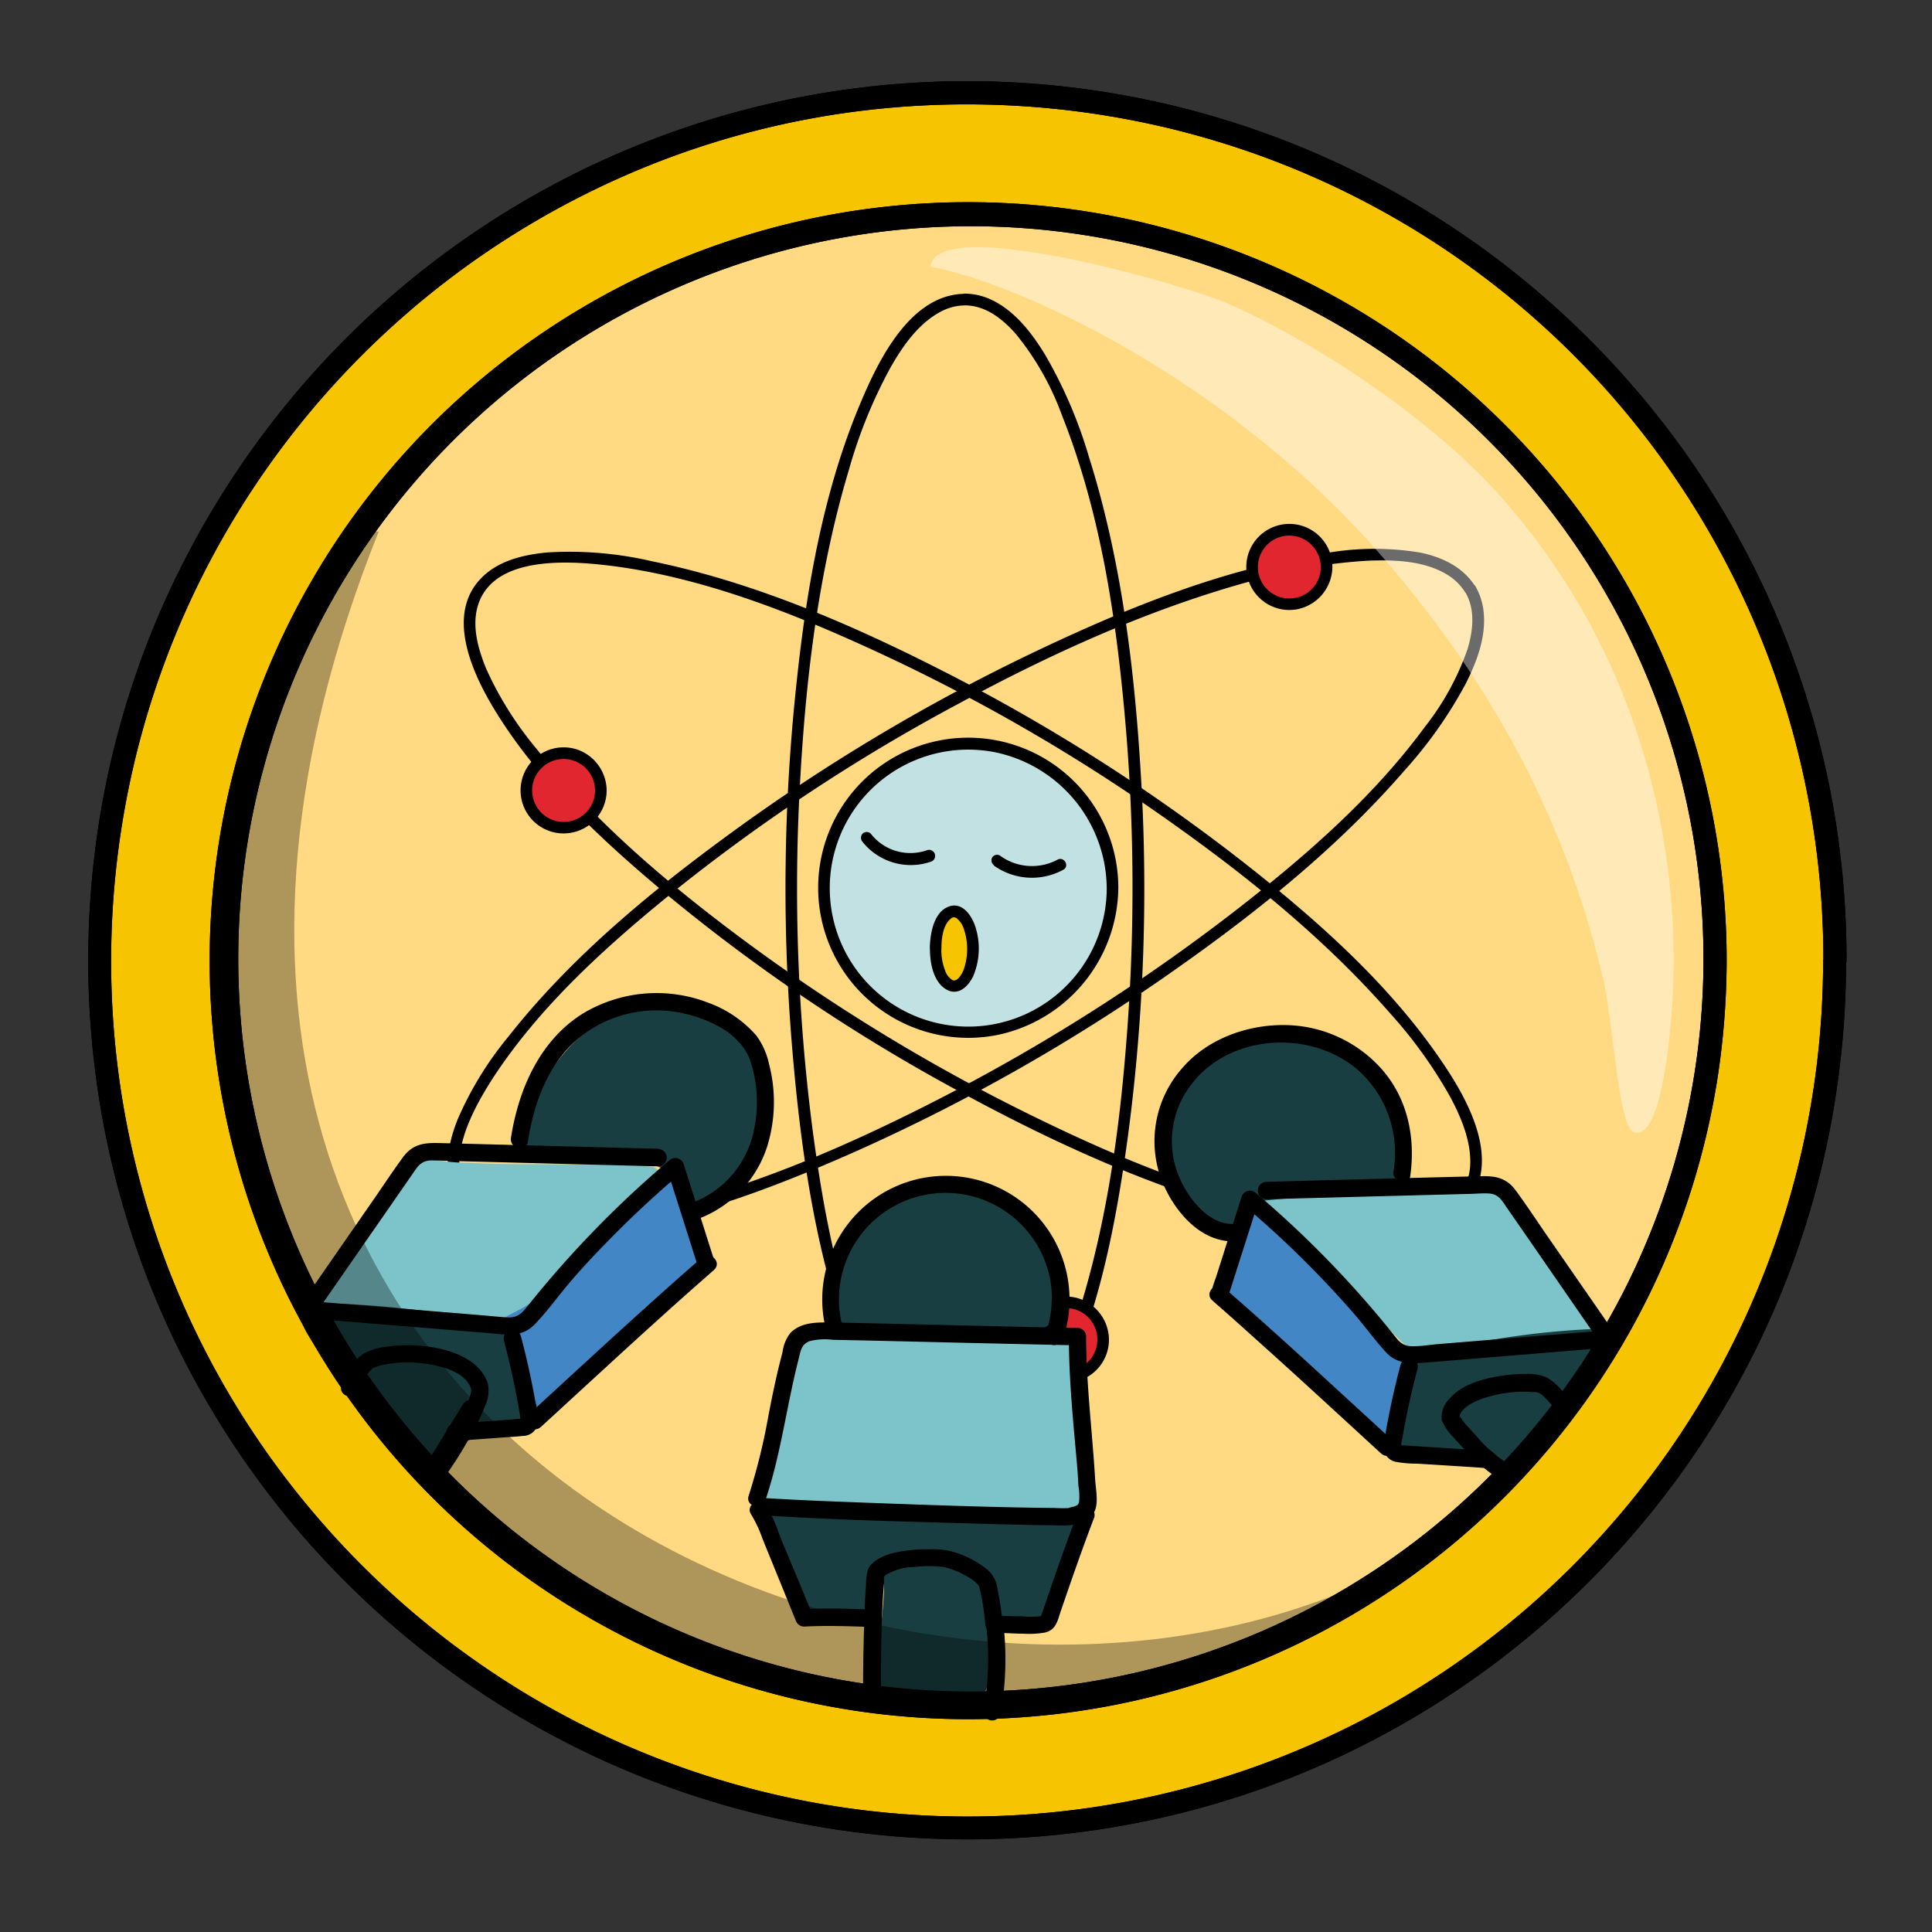 <svg xmlns="http://www.w3.org/2000/svg" viewBox="0 0 250 250"><rect x="0" y="0" width="250" height="250" fill="#333333" stroke="none"/><defs><style>.cls-1{fill:#f7c402;}.cls-2{fill:#ffda83;}.cls-3{fill:#c2e1e3;}.cls-4{fill:#e1262f;}.cls-5{fill:#7dc4ca;}.cls-6{fill:#183e41;}.cls-7{fill:#4386c6;}.cls-8{opacity:0.42;}.cls-9{fill:#fff;}.cls-10{opacity:0.32;}</style></defs><g id="Circulos_amarillos" data-name="Circulos amarillos"><circle class="cls-1" cx="125.16" cy="124.26" r="112.25"/><path d="M235.91,124.26A110.71,110.71,0,0,1,64.43,216.89,111.59,111.59,0,0,1,39.7,194.72a110.08,110.08,0,0,1-25-61.89A111.65,111.65,0,0,1,17.54,98,110.5,110.5,0,0,1,30.43,66.86,111.2,111.2,0,0,1,79.57,23.3a109.58,109.58,0,0,1,32.72-9.06,112.16,112.16,0,0,1,35,1.48,110.5,110.5,0,0,1,88.65,108.54,1.5,1.5,0,0,0,3,0A113.11,113.11,0,0,0,218,58.49,115.26,115.26,0,0,0,194.36,34,113.68,113.68,0,0,0,37.47,51.82a114.86,114.86,0,0,0-17.6,29.35,113.25,113.25,0,0,0-8.12,34.36,114.43,114.43,0,0,0,2.9,35.76,112.76,112.76,0,0,0,13.19,31.89,113.84,113.84,0,0,0,120,52.56,113,113,0,0,0,32.64-12.08A114.2,114.2,0,0,0,227,175a112.87,112.87,0,0,0,10.54-33.17,115.59,115.59,0,0,0,1.35-17.53A1.5,1.5,0,0,0,235.91,124.26Z"/><circle class="cls-2" cx="125.16" cy="124.26" r="96.77"/><path d="M220.43,124.26a94.8,94.8,0,1,1-1.11-14.65,95.71,95.71,0,0,1,1.11,14.65,1.5,1.5,0,0,0,3,0,98.15,98.15,0,1,0-1.19,15.29,101.66,101.66,0,0,0,1.19-15.29A1.5,1.5,0,0,0,220.43,124.26Z"/><path d="M235.91,124.26A110.71,110.71,0,0,1,64.43,216.89,111.59,111.59,0,0,1,39.7,194.72a110.08,110.08,0,0,1-25-61.89A111.65,111.65,0,0,1,17.54,98,110.5,110.5,0,0,1,30.43,66.86,111.2,111.2,0,0,1,79.57,23.3a109.58,109.58,0,0,1,32.72-9.06,112.16,112.16,0,0,1,35,1.48,110.5,110.5,0,0,1,88.65,108.54,1.5,1.5,0,0,0,3,0A113.11,113.11,0,0,0,218,58.49,115.26,115.26,0,0,0,194.36,34,113.68,113.68,0,0,0,37.47,51.82a114.86,114.86,0,0,0-17.6,29.35,113.25,113.25,0,0,0-8.12,34.36,114.43,114.43,0,0,0,2.9,35.76,112.76,112.76,0,0,0,13.19,31.89,113.84,113.84,0,0,0,120,52.56,113,113,0,0,0,32.64-12.08A114.2,114.2,0,0,0,227,175a112.87,112.87,0,0,0,10.54-33.17,115.59,115.59,0,0,0,1.35-17.53A1.5,1.5,0,0,0,235.91,124.26Z"/></g><g id="_2" data-name="2"><circle class="cls-3" cx="125.29" cy="114.92" r="18.67"/><path d="M143.21,114.92a17.92,17.92,0,1,1-14.36-17.56,18.12,18.12,0,0,1,14.36,17.56.75.75,0,0,0,1.5,0,19.42,19.42,0,1,0-15.62,19,19.65,19.65,0,0,0,15.62-19A.75.75,0,0,0,143.21,114.92Z"/><path d="M189.61,76.63c1.33,2.27,1,5,.28,7.39a34.58,34.58,0,0,1-5.53,10.06c-6.81,9.27-15.77,17-24.82,24A246.52,246.52,0,0,1,121,142.47c-11.89,6.07-24.44,11.48-37.51,14.38A51.76,51.76,0,0,1,70,158.33c-2.91-.13-6.29-.65-8.5-2.73-4.6-4.32-.46-11.81,2.22-16,6-9.24,14.47-16.92,22.94-23.81A238.69,238.69,0,0,1,124,91.08c12.15-6.57,24.94-12.39,38.32-16a66.85,66.85,0,0,1,14.79-2.53c3.29-.12,7,0,9.91,1.67a7,7,0,0,1,2.55,2.39c.51.83,1.8.07,1.3-.75-1.55-2.51-4.32-3.79-7.12-4.36a36.2,36.2,0,0,0-12.5.13c-12.8,1.93-25.19,6.95-36.82,12.46a247.37,247.37,0,0,0-41.21,24.7c-10,7.38-19.72,15.55-27.42,25.33a44.44,44.44,0,0,0-6.57,10.7c-1.06,2.65-1.78,5.76-.88,8.56,2.15,6.74,11.24,6.8,17,6.27,12.18-1.13,24.09-5.66,35.19-10.57a244.78,244.78,0,0,0,41.85-23.84c10.61-7.48,20.93-15.79,29.44-25.64a56.28,56.28,0,0,0,7.85-11.16c1.39-2.76,2.6-5.92,2.32-9.07a8.36,8.36,0,0,0-1.08-3.51A.75.75,0,0,0,189.61,76.63Z"/><path d="M189.26,154c-1.48,2.38-4.29,3.37-6.93,3.8a37.49,37.49,0,0,1-12.45-.51c-12.38-2.17-24.32-7.07-35.57-12.55a240.25,240.25,0,0,1-38.73-23.58c-9.5-7.1-18.76-15-26.18-24.3a44.75,44.75,0,0,1-6.51-10.38c-1-2.47-1.85-5.39-1.07-8.05,1.89-6.44,11.39-5.88,16.52-5.3C90.2,74.5,101.8,79,112.58,83.94A238.79,238.79,0,0,1,152,106.75c10.06,7.16,19.79,15.11,27.94,24.44a59,59,0,0,1,7.8,10.9c1.4,2.66,2.66,5.7,2.5,8.76a6.85,6.85,0,0,1-1,3.18.75.75,0,0,0,1.3.76c3.41-5.76-1.09-13.29-4.36-18-6.65-9.62-15.67-17.64-24.79-24.83A239.43,239.43,0,0,0,122.1,86.87c-11.92-6.08-24.56-11.54-37.72-14.24A47,47,0,0,0,70.9,71.48c-3,.27-6.3,1-8.53,3.23C57.66,79.37,61,86.83,63.8,91.52,69.49,101,78,108.85,86.4,115.85a233,233,0,0,0,38,25.53c12.31,6.68,25.33,12.61,38.94,16.07A62,62,0,0,0,178,159.63c3.32,0,7-.33,9.87-2.13a8.62,8.62,0,0,0,2.73-2.71C191.07,154,189.77,153.21,189.26,154Z"/><path d="M124.86,39.52c2.69,0,4.91,1.78,6.61,3.72a36.05,36.05,0,0,1,5.94,10.49C141.9,65,144,77.2,145.21,89.15a248.47,248.47,0,0,1,.51,46c-1,12.65-2.91,25.5-7.08,37.53A48.9,48.9,0,0,1,133,184.51c-1.58,2.29-3.69,4.71-6.48,5.5-6.29,1.77-10.68-6.23-12.84-10.78-4.94-10.41-7.12-22.24-8.6-33.58a243.45,243.45,0,0,1-1.49-45.48c.77-13.24,2.44-26.64,6.26-39.38a63.32,63.32,0,0,1,5.32-13.12c1.56-2.76,3.54-5.66,6.38-7.24a6.77,6.77,0,0,1,3.28-.91.75.75,0,0,0,0-1.5c-7,.07-11.12,8.52-13.43,14-4.82,11.37-7,23.9-8.3,36.1a247.34,247.34,0,0,0-.55,48c1.1,12.92,3,26.1,7.51,38.33A45.51,45.51,0,0,0,116,186.12c1.75,2.35,4,4.65,7,5.39,6.66,1.68,11.37-5.59,13.88-10.6,5.25-10.48,7.53-22.51,9.09-34a243,243,0,0,0,1.61-47.39C146.74,85.88,145,72.05,140.87,59a59.44,59.44,0,0,0-5.64-13.11c-1.66-2.72-3.8-5.53-6.73-7a8.36,8.36,0,0,0-3.64-.9A.75.75,0,0,0,124.86,39.52Z"/><circle class="cls-4" cx="166.84" cy="73.37" r="4.82"/><path d="M170.91,73.37a4.07,4.07,0,1,1-3.34-4,4.11,4.11,0,0,1,3.34,4,.75.75,0,0,0,1.5,0,5.57,5.57,0,1,0-4.51,5.46,5.64,5.64,0,0,0,4.51-5.46A.75.75,0,0,0,170.91,73.37Z"/><circle class="cls-4" cx="72.9" cy="102.28" r="4.82"/><path d="M77,102.28a4.07,4.07,0,1,1-3.34-4,4.09,4.09,0,0,1,3.34,4,.75.75,0,0,0,1.5,0,5.65,5.65,0,0,0-3.64-5.23,5.57,5.57,0,1,0,3.64,5.23A.75.75,0,0,0,77,102.28Z"/><circle class="cls-4" cx="137.94" cy="173.33" r="4.82"/><path d="M142,173.33a4.07,4.07,0,1,1-7.56-2.09,4.07,4.07,0,0,1,7.56,2.09.75.75,0,0,0,1.5,0,5.66,5.66,0,0,0-3.65-5.22,5.57,5.57,0,0,0-6.19,1.66,5.57,5.57,0,1,0,9.84,3.56A.75.75,0,0,0,142,173.33Z"/><path d="M111.66,109a8,8,0,0,0,8.78,2.51A.75.75,0,0,0,120,110a6.49,6.49,0,0,1-7.32-2.12.75.75,0,0,0-1.06,0,.78.78,0,0,0,0,1.06Z"/><path d="M128.6,112a8.48,8.48,0,0,0,9,.54c.84-.47.09-1.76-.76-1.3a7,7,0,0,1-7.46-.54.75.75,0,0,0-1,.27.77.77,0,0,0,.26,1Z"/><ellipse class="cls-1" cx="123.49" cy="122.75" rx="2.41" ry="4.82"/><path d="M120.33,122.75c0,1.76.39,4.16,2,5.21s3-.32,3.63-1.71a9.19,9.19,0,0,0,.26-6.31c-.45-1.4-1.62-3.22-3.36-2.66-2.06.66-2.53,3.65-2.54,5.47a.75.75,0,0,0,1.5,0c0-1.22.17-3.06,1.23-3.89a.55.55,0,0,1,.78,0,2.7,2.7,0,0,1,.86,1.27,8,8,0,0,1,.17,4.81,3.82,3.82,0,0,1-.81,1.62,1.47,1.47,0,0,1-.4.28.58.58,0,0,1-.37,0,2.28,2.28,0,0,1-1-1.3,7.27,7.27,0,0,1-.47-2.73A.75.75,0,0,0,120.33,122.75Z"/><g id="microfono"><path class="cls-5" d="M54.2,150.4c-2.63,6.16-7.05,12-10.9,17.54,6.75-.24,22.73,1.2,23.38,1s11.37-13.26,17.37-16.55c-3.93-.78-24.89.34-29.92-1.36"/><path class="cls-5" d="M52.9,149.64C50.15,156,46,161.56,42,167.18a1.52,1.52,0,0,0,1.3,2.26c7.16-.24,14.36.57,21.51,1a7.2,7.2,0,0,0,2.27,0,4.73,4.73,0,0,0,1.82-1.51c2.27-2.43,4.47-4.92,6.79-7.31,2.75-2.83,5.64-5.93,9.12-7.88a1.51,1.51,0,0,0-.36-2.74,33.56,33.56,0,0,0-5.84-.35c-2.94,0-5.87,0-8.81,0s-6.07,0-9.1-.19a23.67,23.67,0,0,1-6.17-.78c-1.84-.6-2.62,2.29-.79,2.89a25.88,25.88,0,0,0,6.44.86c3,.17,6,.2,9,.21s6,0,8.92,0c1.17,0,2.35,0,3.52.08.44,0,.89.05,1.33.09.18,0,.37.05.54.05-.38,0,0,0,.15,0l-.36-2.74a39.1,39.1,0,0,0-8.1,6.7c-2.54,2.52-5,5.16-7.36,7.8-.64.7-1.31,1.37-1.94,2.07-.24.26-.07,0,0,0s.88-.06.51-.18a5.63,5.63,0,0,0-1.09,0c-3.21-.15-6.42-.41-9.63-.6-4.14-.25-8.3-.53-12.44-.39l1.29,2.26c4-5.63,8.15-11.2,10.9-17.55.76-1.75-1.82-3.28-2.59-1.51Z"/><path class="cls-6" d="M68.38,147.77a27.15,27.15,0,0,1,7.7-12.59,10.69,10.69,0,0,1,3.54-2.35,15.22,15.22,0,0,1,6.29-1.08,16.81,16.81,0,0,1,9.1,4.41,5.28,5.28,0,0,1,1.4,1.85c.47,1.13,1.26,3.28,1.09,4.49-.47,3.28-2.14,5.63-3.15,8.78-.36,1.1-2,3.44-3,3.91a.88.88,0,0,1-.5.09.76.76,0,0,1-.57-.41c-2.06-5-5.56-6.26-9.66-7.08a27.29,27.29,0,0,0-12.41.57"/><path class="cls-6" d="M69.82,148.16a26.6,26.6,0,0,1,3.38-7.32,20.08,20.08,0,0,1,5.65-6c5-3.08,11.07-1.43,15.1,2.34a6.76,6.76,0,0,1,1.81,6.32,56,56,0,0,1-2.86,7.34,8.51,8.51,0,0,1-1.47,2.27,5.4,5.4,0,0,0-.41.42l-.2.18c-.28.14-.09.14.55,0,.13-.19-.74-1.45-.88-1.67a11.4,11.4,0,0,0-4.74-4.23c-5.53-2.62-12.18-2.44-18-.92-1.86.48-1.07,3.38.8,2.89a26.31,26.31,0,0,1,10.7-.74A14.59,14.59,0,0,1,86,151.46a8.82,8.82,0,0,1,2.29,2.75c.72,1.31,1.31,3,3.19,2.51,2.07-.49,3.64-3.22,4.33-5,1.09-2.88,2.72-5.7,3.16-8.78a10,10,0,0,0-2.59-7.53,18.42,18.42,0,0,0-7.63-4.54,14.38,14.38,0,0,0-9.16.43c-3.37,1.17-5.94,4-8,6.75a29,29,0,0,0-4.61,9.36,1.5,1.5,0,0,0,2.89.79Z"/><path class="cls-6" d="M55.26,190.78c1.14-2.27,3.07-4.92,4.54-5.68,3.5-1.79,7.3.13,8-2.27,0-.14-2.1-10.14-2.27-10.21-1.3-.56-24.23-3.15-25-2.27-.58.67,12.56,17.67,13.62,19.3"/><path class="cls-6" d="M56.56,191.54c1-1.95,2.41-4.62,4.62-5.4,2-.7,4.35,0,6.28-.89,2.83-1.31,1.38-4.69.89-7-.31-1.45-.63-2.9-1-4.35-.2-.85-.32-2.1-1.15-2.6a5.08,5.08,0,0,0-1.85-.45c-1.2-.2-2.4-.36-3.61-.51-5.89-.76-11.86-1.5-17.81-1.68-1.48,0-4.53-.17-3.9,2.24.47,1.83,2.12,3.63,3.18,5.13,2.08,2.93,4.23,5.8,6.38,8.68,1.41,1.88,2.91,3.72,4.21,5.67,1.06,1.6,3.66.1,2.59-1.51-2.6-3.92-5.65-7.58-8.43-11.37-1.49-2-3-4.06-4.34-6.19-.2-.31-.38-.62-.56-.94-.07-.1-.11-.27-.19-.36.09.1,0,.24.07.17l0,0c0-.16,0-.06,0,.27a2.92,2.92,0,0,1-1,1.31s.09,0,.1,0-.17,0,0,0l1,0A136.2,136.2,0,0,1,58.2,173c2.06.25,4,.45,6.09.84.13,0,.55.19.67.15s-.9-.82-.87-.88.11.38.13.47c.3,1.12.54,2.25.79,3.39.33,1.49.65,3,1,4.48.1.48.17,1,.29,1.44s0-.4,0-.39c-.18-.19.19.05,0,0a4.66,4.66,0,0,0-.65.13c-2.43.31-4.88,0-7,1.44A16,16,0,0,0,54,190c-.88,1.72,1.71,3.24,2.6,1.52Z"/><path class="cls-7" d="M66.61,171.48c3-1.54,7.65-4.66,9.75-7.24a146.06,146.06,0,0,1,9.87-10.94,33.93,33.93,0,0,1,3,7.83,3.48,3.48,0,0,1,0,2.32,3.54,3.54,0,0,1-.91,1.06c-5.61,5-14.49,12.71-19.42,18.32"/><path class="cls-7" d="M67.37,172.78a35.06,35.06,0,0,0,9.65-7c3.44-3.8,6.65-7.76,10.27-11.4l-2.35-.3A32.78,32.78,0,0,1,87,159c.27.84.54,1.69.73,2.55a1.57,1.57,0,0,1-.53,1.92c-2.1,1.92-4.27,3.76-6.38,5.66a157.41,157.41,0,0,0-13,12.66c-1.27,1.45.84,3.58,2.12,2.13a169.39,169.39,0,0,1,14.5-14L88,166.77c1.13-1,2.48-1.92,2.82-3.48s-.42-3.71-1-5.32a38.14,38.14,0,0,0-2.33-5.42,1.51,1.51,0,0,0-2.36-.31c-3.55,3.57-6.77,7.37-10.06,11.17a32.26,32.26,0,0,1-9.25,6.78c-1.71.9-.2,3.49,1.51,2.59Z"/><path d="M65.18,173.38c.86,3.23,1.57,6.5,2.11,9.79a2.6,2.6,0,0,0,.1.58v.1c.2-.17.24-.27.13-.28a6.74,6.74,0,0,0-.93.08l-2.49.18L59,184.2a1.13,1.13,0,1,0,0,2.25l5.92-.43c.9-.07,1.81-.1,2.7-.21a2,2,0,0,0,2-1.62,9,9,0,0,0-.36-2.9c-.16-.92-.34-1.85-.53-2.77q-.6-2.9-1.36-5.73a1.13,1.13,0,0,0-2.17.59Z"/><path d="M70,184.64c7.43-6.81,14.8-13.68,22.39-20.31,1.1-1-.5-2.54-1.59-1.59-7.59,6.63-15,13.5-22.4,20.31-1.07,1,.53,2.57,1.6,1.59Z"/><path d="M92.39,163l-3.92-12.35a1.14,1.14,0,0,0-1.88-.49,135.42,135.42,0,0,0-18.25,18.76c-.76.94-1.3,1.6-2.59,1.55-1.11-.05-2.22-.18-3.32-.27l-6.9-.57-14.28-1.17c-1.45-.12-1.44,2.13,0,2.25L56,171.91l7.39.61c2.1.17,4.11.57,5.73-1.08S72,168,73.43,166.3s3-3.41,4.61-5.06a133.88,133.88,0,0,1,10.14-9.5l-1.88-.5,3.92,12.35c.44,1.38,2.61.79,2.17-.6Z"/><path d="M85.26,148.65l-28.35-.74c-2.07-.06-3.52.13-4.8,1.88s-2.6,3.75-3.9,5.62L40,167.25c-.82,1.2,1.13,2.32,1.94,1.14l7.64-11,3.68-5.31c.71-1,1.12-1.87,2.49-1.92,1,0,2.09.05,3.13.08l26.37.69a1.13,1.13,0,0,0,0-2.25Z"/><path d="M90.24,157.76a14.86,14.86,0,0,0,9-9.3,19.46,19.46,0,0,0,.26-10.83A9.54,9.54,0,0,0,97.87,134a15.11,15.11,0,0,0-6.28-4.27,18.51,18.51,0,0,0-16.1,1.38c-5.61,3.46-8.39,9.82-9.37,16.11-.22,1.41,1.95,2,2.17.6.77-5,2.57-10,6.42-13.35A15.92,15.92,0,0,1,89,131.27c3.34.84,7,2.76,8.12,6.08a17.14,17.14,0,0,1,.45,8.82,12.68,12.68,0,0,1-7.88,9.42c-1.33.52-.75,2.7.6,2.17Z"/><path d="M59.91,181.72c-1.72,2.76-3.41,5.53-5.1,8.32a1.13,1.13,0,0,0,1.95,1.13q2.52-4.17,5.09-8.32a1.12,1.12,0,0,0-1.94-1.13Z"/><path d="M57.37,191.35A50.59,50.59,0,0,0,61,185.59,27.65,27.65,0,0,0,62.74,182a4.68,4.68,0,0,0,.4-2.89c-.68-2.41-3.14-3.74-5.38-4.38a18.92,18.92,0,0,0-7.78-.46,7.7,7.7,0,0,0-2.93.9c-1.37.84-1.95,2.54-2.75,3.85s1.19,2.37,1.94,1.13c.37-.6.67-1.25,1-1.86a5.27,5.27,0,0,1,.58-.82c.07-.09.49-.46.24-.29a1.87,1.87,0,0,1,.39-.22,1.14,1.14,0,0,1,.31-.12,10.06,10.06,0,0,1,1.23-.31,16.41,16.41,0,0,1,6.32.16c1.68.37,3.9,1.12,4.57,2.82l.09.27c.07.25,0-.27,0,0v.18c-.06.32,0-.14,0,.07a7.24,7.24,0,0,1-.41,1.35,24,24,0,0,1-1.52,3.1,47.69,47.69,0,0,1-3.63,5.76c-.87,1.16,1.09,2.28,1.95,1.14Z"/><path class="cls-5" d="M204.2,170.49a4.54,4.54,0,0,1,.53,1.23c-6.27-.49-20.75,1.66-21.68,1.34-.56-.2-14.14-14.58-18.49-16.95,8.87-.73,28.12-1.74,28.87-1.21C193.79,155.16,202.17,166.58,204.2,170.49Z"/><path class="cls-5" d="M202.91,171.24a3.23,3.23,0,0,1,.37.88l1.45-1.9c-7-.51-14.1,1-21.11,1.37-.85,0,.25,0,.35.31-.05-.18-.51-.47-.65-.6-.85-.82-1.68-1.66-2.51-2.49-2.55-2.53-5.09-5.07-7.7-7.53-2.4-2.26-4.89-4.85-7.79-6.47l-.76,2.8q11.44-.95,22.94-1.29c1.37,0,2.74-.08,4.12-.07l1.22.05c.34,0,.17.1,0,0,.3.22-.46-.51-.43-.26,0,.08.55.68.37.44.36.47.71.95,1.07,1.43,1,1.31,1.92,2.62,2.86,3.95a85.89,85.89,0,0,1,6.18,9.39c.9,1.71,3.49.2,2.59-1.51a81.07,81.07,0,0,0-5.51-8.45,73.17,73.17,0,0,0-5.29-7.2c-1.15-1.27-3.64-.84-5.18-.81-3.88.07-7.76.26-11.64.47-4.44.23-8.88.5-13.32.87a1.51,1.51,0,0,0-.76,2.79c2.53,1.41,4.69,3.66,6.78,5.62,2.7,2.53,5.32,5.14,7.94,7.75.86.86,1.72,1.72,2.59,2.57a4,4,0,0,0,1.63,1.18,9.9,9.9,0,0,0,3.21-.1l5.32-.53a79.79,79.79,0,0,1,13.46-.67,1.52,1.52,0,0,0,1.45-1.9,6.36,6.36,0,0,0-.68-1.59C204.62,168,202,169.53,202.91,171.24Z"/><path class="cls-6" d="M159.44,157.79c-2.69-2-6.7-4.36-7.21-7.68a10.23,10.23,0,0,1,.28-3.85c.59-2.61,1.69-5.27,3.86-6.83,1.43-1,3.18-2.59,4.9-3s3.59-.82,5.39-1.18c1.59-.32,3.31.51,4.79,1.18a13.8,13.8,0,0,1,3.32,1.74,21.36,21.36,0,0,1,6,13.8c-5.66,1.3-11.38,1.18-17.15,1.86a13.43,13.43,0,0,0-3.55.73c-1.12.45-1.05,1.28-1.45,2.42"/><path class="cls-6" d="M160.19,156.49c-2.17-1.61-5.41-3.3-6.33-6-.55-1.62,0-3.54.44-5.11a9.27,9.27,0,0,1,2.54-4.4,17.1,17.1,0,0,1,4.15-2.87,16.56,16.56,0,0,1,2.69-.68c1-.23,2.1-.51,3.15-.67,1.69-.25,3.3.74,4.8,1.39a8.25,8.25,0,0,1,3.62,2.86,19.75,19.75,0,0,1,4,11l1.1-1.44c-4.56,1-9.23,1.13-13.87,1.52a27.6,27.6,0,0,0-6.4.9c-1.94.65-2.34,1.84-2.92,3.64s2.3,2.63,2.89.79c.17-.52.2-1.15.64-1.46a7,7,0,0,1,2.69-.57c2-.23,4-.38,6-.51a80.54,80.54,0,0,0,11.8-1.42,1.53,1.53,0,0,0,1.1-1.45,22.67,22.67,0,0,0-4.22-12.18,11.08,11.08,0,0,0-4.13-3.89,19.52,19.52,0,0,0-5.87-2.17,10.57,10.57,0,0,0-3.39.4c-1.27.27-2.56.51-3.81.85a16.37,16.37,0,0,0-5.25,3.15,13.84,13.84,0,0,0-4.94,11.55c.35,4.51,4.73,7,8,9.4,1.55,1.15,3-1.45,1.51-2.59Z"/><path class="cls-6" d="M195.89,188.29c-2.22-1.11-5.76.28-5.54,0s-10.12-1-10-1.11c2.32-.84.93-11.67,3.32-11.07,1.21.3,23.36-3.46,23.25-2.22-.09,1-6.87,10.73-7.78,11.22-1.82,1-2.85,2.93-4.4,4.28"/><path class="cls-6" d="M196.65,187a7.5,7.5,0,0,0-3.83-.59,16.19,16.19,0,0,0-1.7.25c-.22,0-.45.08-.66.14-.43.13-.43-.16.28.08l1,1.84c.75-2.46-3.89-2.25-5.23-2.38s-2.59-.26-3.88-.39l-1.51-.16a4.43,4.43,0,0,0-.51-.06c-.12,0,.37.09.13,0l1.1,1.44h0l-.74,1.29c1.69-.74,1.92-3.25,2.12-4.82.25-2,.16-4.08.74-6,.07-.22.06-.17.06-.2,0-.19,0-.13.07-.13-.15,0-.63.45-.83.23.06.07.39.06.51.06a6.73,6.73,0,0,0,1.19-.07c1.75-.16,3.49-.41,5.23-.65,4.22-.56,8.44-1.19,12.68-1.58.79-.08,1.58-.14,2.37-.17.26,0,.53,0,.79,0h.29c-.18,0-.1-.11,0,0s.06,0,.07,0c-.51-.54.11.83-.59-.88l-.31-.77a.3.3,0,0,1,0,.1s0-.09.07-.16a3.74,3.74,0,0,0-.45.84c-.48.84-1,1.65-1.54,2.45-1.36,2.06-2.77,4.12-4.32,6-.23.3-.49.58-.73.87,0,.06-.38.35-.15.17s-.61.38-.69.44c-1.54,1.13-2.55,2.76-3.95,4s.7,3.42,2.12,2.12,2.28-2.85,3.78-3.87a7.16,7.16,0,0,0,1.58-1.43c1.54-1.88,2.94-3.89,4.3-5.9,1-1.45,2.41-3.13,2.88-4.85s-1.4-2.27-2.76-2.26a104.66,104.66,0,0,0-12.83,1.42c-2.09.28-4.18.57-6.27.83-.67.08-1.35.16-2,.21l-.57,0c-.06,0-.36,0,0,0s-.35,0-.53,0c-2.51.14-2.62,3.74-2.8,5.54-.12,1.27-.19,2.54-.38,3.8a9.26,9.26,0,0,1-.35,1.56,1.33,1.33,0,0,1-.21.42c0,.07.33-.19,0,0a1.48,1.48,0,0,0-.74,1.3h0a1.56,1.56,0,0,0,1.1,1.45,27.82,27.82,0,0,0,5,.54l3.35.34,1.21.14c.19,0,.18,0,0,0l.19,0c.06,0,.71.28-.12-.1l-.69-.89v-.77a1.53,1.53,0,0,0,1,1.85,4.59,4.59,0,0,0,2.1-.24,5.47,5.47,0,0,1,3.08.06c1.75.77,3.28-1.81,1.52-2.59Z"/><path class="cls-7" d="M181.5,176.11c-4.43-3.32-18.7-18.39-18.92-18.34s-4.39,9.21-4.33,9.48,20,18.31,21,18.82"/><path class="cls-7" d="M182.25,174.81a71.12,71.12,0,0,1-5.4-4.91c-2.39-2.32-4.74-4.68-7.08-7.05-1.73-1.75-3.44-3.52-5.19-5.26a6.08,6.08,0,0,0-1.22-1.1c-1.14-.63-2,.21-2.42,1.14-1.18,2.3-2.23,4.68-3.26,7.05a7.2,7.2,0,0,0-.93,2.55,2.1,2.1,0,0,0,.88,1.53c3.33,3.23,6.84,6.29,10.29,9.39,2.27,2,4.54,4.06,6.82,6.06a24.82,24.82,0,0,0,3.79,3.16c1.69.94,3.2-1.65,1.51-2.59-.42-.24.11.11-.18-.13l-.88-.73-2.72-2.36q-3.8-3.33-7.54-6.73-3.5-3.15-7-6.32c-.68-.63-1.37-1.25-2-1.9-.1-.1-.25-.31-.38-.37.46.22,0,1.7.41,1.21a2.75,2.75,0,0,0,.25-.64c.55-1.34,1.39-3.15,2.09-4.65.37-.79.74-1.59,1.12-2.38.13-.26.29-.53.4-.8.18-.43.55-.54-.27.09l-1.16.15c-.37-.07-.78-.57-.35-.12l.59.57,1.77,1.79L169.7,167c3.53,3.55,7,7.33,11,10.36,1.54,1.17,3-1.43,1.51-2.59Z"/><path d="M181.26,176.49c-.61,2.27-1.13,4.56-1.58,6.86-.21,1.08-.41,2.16-.57,3.24a2,2,0,0,0,1.44,2.56,15.53,15.53,0,0,0,2.89.25l2.91.18c2,.13,4.05.25,6.07.4a1.13,1.13,0,1,0,0-2.25c-3.51-.25-7-.44-10.53-.69a5.59,5.59,0,0,0-.77,0c.12.33.17.4.16.2s0-.23.05-.35c0-.27.09-.54.14-.81.17-1,.36-2,.56-3,.41-2,.87-4,1.4-5.95a1.12,1.12,0,0,0-2.17-.59Z"/><path d="M180.29,186.48c-7.25-6.64-14.43-13.34-21.84-19.8-1.09-1-2.68.63-1.59,1.59,7.4,6.46,14.59,13.16,21.84,19.8,1.07,1,2.66-.61,1.59-1.59Z"/><path d="M159,167.53l3.83-12L161,156a129.38,129.38,0,0,1,9.89,9.28c1.47,1.52,2.89,3.08,4.28,4.67s2.75,3.51,4.26,5.12,3.6,1.37,5.78,1.19l6.86-.56,14.71-1.21c1.44-.11,1.45-2.36,0-2.25L193,173.36l-6.87.56c-1.11.09-2.28.3-3.4.28-1.33,0-1.78-.73-2.55-1.69a132.58,132.58,0,0,0-17.65-18.12,1.14,1.14,0,0,0-1.88.5l-3.83,12.05c-.44,1.38,1.73,2,2.17.59Z"/><path d="M163.82,155.18l25.88-.68c1,0,1.93-.11,2.89-.07,1.33.06,1.72.87,2.42,1.88l3.67,5.3L206,172.22c.82,1.18,2.77.06,1.94-1.14l-7.91-11.42c-1.29-1.87-2.54-3.78-3.89-5.61-1.18-1.61-2.56-1.9-4.48-1.85-9.29.22-18.58.48-27.87.73a1.13,1.13,0,0,0,0,2.25Z"/><path d="M159.36,158.38c-3.09-.08-5.54-3.3-6.68-5.85a11.92,11.92,0,0,1,1.38-12.07c5-6.83,16-7.31,22-1.69a14.4,14.4,0,0,1,4.26,12.8c-.2,1.42,2,2,2.17.6.69-5-.33-10-3.71-13.84a17,17,0,0,0-12.76-5.69c-4.79,0-9.83,1.85-13,5.53a14.25,14.25,0,0,0-2.88,14.07c1.36,3.85,4.73,8.28,9.21,8.39a1.13,1.13,0,0,0,0-2.25Z"/><path d="M195.35,189.53a17.46,17.46,0,0,1-4.34-3.75c-.59-.62-1.36-1.47-1.77-2-.16-.21-.3-.45-.46-.67s.2.3.05.27c.07,0-.18.25,0-.05a1.91,1.91,0,0,0,.1-.34,4,4,0,0,1,.44-.6,4.44,4.44,0,0,1,.93-.72,10.42,10.42,0,0,1,2.57-1,15.9,15.9,0,0,1,5.49-.53,1,1,0,0,1,.36,0,3.16,3.16,0,0,1,.53.13c-.34-.13.18.14.06.06a4.54,4.54,0,0,1,.52.45,9.36,9.36,0,0,1,1.08,1.19,4.38,4.38,0,0,1,.37.58c.15.28-.05,0,.05.09a.65.65,0,0,1,0,.13.71.71,0,0,1,.23-.69,1.15,1.15,0,0,0,0,1.59,1.13,1.13,0,0,0,1.59,0c.87-1.08.11-2.27-.61-3.19a7.78,7.78,0,0,0-2.4-2.24,6.4,6.4,0,0,0-2.71-.45,19.85,19.85,0,0,0-3.61.31c-2.18.38-4.75,1.13-6.25,2.88a3.37,3.37,0,0,0-1,2.83,7.14,7.14,0,0,0,1.57,2.25,40,40,0,0,0,2.93,3,14.59,14.59,0,0,0,3.06,2.37c1.29.67,2.43-1.28,1.14-1.94Z"/><path class="cls-5" d="M104.41,174.57a143.1,143.1,0,0,1-4.32,18.16c6.31.1,32.71,2.25,38.47,2-.23-6.4-.66-13.68-.22-20.56a147.3,147.3,0,0,1-32,0"/><path class="cls-5" d="M103,174.17a146.64,146.64,0,0,1-4.33,18.16,1.52,1.52,0,0,0,1.45,1.9c10.71.19,21.41,1.38,32.1,1.88,2.12.1,4.25.22,6.37.14a1.52,1.52,0,0,0,1.5-1.5c-.25-6.85-.64-13.7-.22-20.56a1.52,1.52,0,0,0-1.5-1.5,144.83,144.83,0,0,1-32,0c-1.91-.21-1.9,2.79,0,3a144.83,144.83,0,0,0,32,0l-1.5-1.5c-.42,6.86,0,13.71.22,20.56l1.5-1.5c-4.56.17-9.19-.27-13.74-.55-6-.37-12-.79-18.08-1.15-2.21-.13-4.43-.28-6.65-.32l1.44,1.9A147.07,147.07,0,0,0,105.86,175c.33-1.89-2.57-2.7-2.89-.8Z"/><path class="cls-6" d="M108.18,170.2a16.31,16.31,0,0,1,3.66-9.21c1.18-1.47,3.51-4.08,5.19-4.92a10.91,10.91,0,0,1,4.57-.9c1.89,0,4.92,1.19,6.7,1.82,5,1.76,6.83,7.16,7.45,12.42a1,1,0,0,1-1,1.35,64,64,0,0,1-7.31-.4,85.54,85.54,0,0,0-18.51.57"/><path class="cls-6" d="M109.68,170.2c.4-4.28,2.54-7.71,5.5-10.72a7.92,7.92,0,0,1,5.13-2.74,12.89,12.89,0,0,1,5.71,1,9.44,9.44,0,0,1,7.24,7,21.82,21.82,0,0,1,.69,2.73q.12.61.21,1.23a2.91,2.91,0,0,0,.09.65c-.05.39,0,.41.24.08.37-.27.28-.35-.27-.22a12.62,12.62,0,0,0-1.95,0l-1.7-.11c-1.38-.11-2.76-.24-4.14-.34a89.55,89.55,0,0,0-17.93.69,1.51,1.51,0,0,0-1,1.84,1.53,1.53,0,0,0,1.84,1.05,87.6,87.6,0,0,1,19.08-.43c1.55.14,3.09.29,4.63.32,1.3,0,2.93.22,3.8-1a3.87,3.87,0,0,0,.31-3,29.2,29.2,0,0,0-.7-3.47,16.24,16.24,0,0,0-2.93-6,11.57,11.57,0,0,0-5.35-3.55c-2.16-.78-4.42-1.72-6.75-1.66a10.73,10.73,0,0,0-6.9,2.35,21,21,0,0,0-7.8,14.17c-.18,1.93,2.82,1.91,3,0Z"/><path class="cls-6" d="M114.25,217.42a60.51,60.51,0,0,0,1.81-13.52,1,1,0,0,1,.18-.7,1,1,0,0,1,.85-.19c2.67.19,5.4-.71,7.89.31,1.32.54,1.52.28,2.07,1.6a22.07,22.07,0,0,1,.34,4.46c0,3.26,0,5.3-1,8.39a1.11,1.11,0,0,1-.26.49,1,1,0,0,1-.71.16c-3.23-.06-6.44.39-9.44-.8"/><path class="cls-6" d="M115.7,217.82a66.28,66.28,0,0,0,1.36-7.26c.15-1.18.27-2.36.36-3.55,0-.59.07-1.18.1-1.78l0-.89c0-.15,0-.29,0-.44s0-.25,0,0l-.54.54c-.07,0-.27-.06,0,0a2.33,2.33,0,0,0,.53,0h.83c.7,0,1.39-.08,2.08-.13a10.4,10.4,0,0,1,3.52.15c.48.13.94.35,1.42.5l.19.07c-.12-.05-.11,0-.09,0s.21.21.07,0,0,.08,0,0,0,0,0,.08a3.36,3.36,0,0,1,.16.33c-.07-.19,0,0,0,.11a1.14,1.14,0,0,1,0,.24s0-.22,0,0,0,.45.06.68a51.28,51.28,0,0,1,.07,5.26,19,19,0,0,1-.26,3.11c-.1.54-.22,1.07-.37,1.59a4,4,0,0,0-.24.79c0,.48.87-.22.52-.32a2.26,2.26,0,0,0-.52,0c-2.9,0-5.84.31-8.61-.75a1.51,1.51,0,0,0-1.85,1.05,1.54,1.54,0,0,0,1,1.85,17.08,17.08,0,0,0,6.15.88c1,0,2.08,0,3.12,0s2.08,0,2.69-1a9,9,0,0,0,.86-2.73,23,23,0,0,0,.39-2.73c.12-1.57.12-3.15.09-4.72a18.08,18.08,0,0,0-.3-3.89,3.59,3.59,0,0,0-2.5-2.67,13,13,0,0,0-2.28-.67,15.37,15.37,0,0,0-3.39-.06c-.92.07-1.84.15-2.77.13-1.17,0-2.31,0-2.87,1.24-.44,1-.24,2.43-.31,3.5s-.17,2.37-.31,3.55a60.44,60.44,0,0,1-1.34,7.2c-.47,1.87,2.42,2.67,2.89.8Z"/><path class="cls-6" d="M112.32,208.15a29.31,29.31,0,0,1-5.3.18,2.41,2.41,0,0,1-1.06-.23,2.45,2.45,0,0,1-.79-.95,74.57,74.57,0,0,1-5-10.67q3.93.41,7.87.53c2.78.09,5.57.07,8.35.06l22.57-.13a49.9,49.9,0,0,1-5.21,11.65l-3.23-.09a.94.94,0,0,1-.59-.16,1,1,0,0,1-.25-.63c-.41-2.3-2.49-3.91-4.58-5a11.9,11.9,0,0,0-8.06-1.32c-2.7.69-5.07,3.12-5,5.9,0,.24.38.49.38.25"/><path class="cls-6" d="M112.32,206.65a31.72,31.72,0,0,1-4.57.21,2.62,2.62,0,0,1-1-.07c-.11-.06-.15-.31-.23-.39a10.93,10.93,0,0,1-1.14-2.07,72.67,72.67,0,0,1-3.71-8.25l-1.45,1.9a184.81,184.81,0,0,0,19.41.57l19.38-.11-1.45-1.9a49.32,49.32,0,0,1-5.06,11.29l1.3-.74-2.53-.07c-1.33,0-.07.27-.09.3s-.28-.95-.31-1a7.88,7.88,0,0,0-2.43-3.19,15.76,15.76,0,0,0-8.11-3.34,9.21,9.21,0,0,0-7.6,2.54c-1.45,1.48-3.41,5.16-1.1,6.69a1.51,1.51,0,0,0,1.82-.23l.1-.1a1.5,1.5,0,0,0-2.12-2.12l-.1.1,1.82-.24.46.61,0-.28a4.55,4.55,0,0,0,.17-.66,4.41,4.41,0,0,1,.71-1.27,5.58,5.58,0,0,1,2.16-1.63c2.27-1,5-.35,7.13.61,1.77.79,3.85,2,4.41,4,.27,1,.54,1.84,1.65,2.16a17.81,17.81,0,0,0,3.94.17,1.52,1.52,0,0,0,1.3-.75,53.15,53.15,0,0,0,5.36-12,1.52,1.52,0,0,0-1.45-1.9l-19.38.11a184.81,184.81,0,0,1-19.41-.57,1.51,1.51,0,0,0-1.45,1.9,79.79,79.79,0,0,0,4.69,10.21c.79,1.42,1.52,2.52,3.25,2.72a26.14,26.14,0,0,0,5.66-.16c1.9-.23,1.92-3.23,0-3Z"/><path d="M112.92,208.28c-2.94-.11-5.89-.22-8.83-.06l1.08.83q-1.47-3.63-3-7.26c-.47-1.16-1-2.32-1.42-3.49a18.24,18.24,0,0,0-1.61-3.47c-.81-1.19-2.76-.06-1.94,1.14a17.28,17.28,0,0,1,1.49,3.2l1.42,3.49,2.85,7a1.16,1.16,0,0,0,1.08.82c2.94-.16,5.89-.05,8.83.06,1.44.06,1.44-2.19,0-2.25Z"/><path d="M139.45,195.79c-1.49,3.9-2.87,7.84-4.21,11.8-.17.47-.33.95-.49,1.43a2.46,2.46,0,0,0-.14.38c0,.16.13-.28.07-.16.14-.27.19-.15-.15-.09a13.18,13.18,0,0,1-2.35,0c-1.15,0-2.3-.06-3.44-.11-1.45-.07-1.45,2.18,0,2.25,1.21,0,2.43.1,3.65.11a12.32,12.32,0,0,0,2.78-.14c1.38-.3,1.63-1.35,2-2.5,1.42-4.16,2.86-8.31,4.43-12.42a1.14,1.14,0,0,0-.78-1.39,1.16,1.16,0,0,0-1.39.79Z"/><path d="M138.31,172.89c0,5.38.52,10.66,1,16,.1,1.11.18,2.22.23,3.34a7.59,7.59,0,0,1,.09,2.12c-.13.43-.21.42-.67.6-.1,0-1.1.26-.4.18a18.2,18.2,0,0,1-2.09,0c-8.2-.08-16.42-.39-24.62-.69-4.43-.17-8.86-.33-13.28-.62-1.44-.1-1.44,2.15,0,2.25,9,.59,18,.81,27,1.06,3.68.11,7.36.21,11,.25a10.85,10.85,0,0,0,2.28-.07,4,4,0,0,0,2.8-1.77c.52-1.14.13-2.92.06-4.15-.37-6.2-1.16-12.31-1.17-18.54a1.13,1.13,0,0,0-2.25,0Z"/><path d="M139.23,171.84c-8.45-.17-16.89-.39-25.34-.58l-6.63-.14c-1.75,0-3.65,0-5,1.38a5.11,5.11,0,0,0-1,2.45c-.26,1-.51,2-.74,3-.39,1.71-.74,3.43-1.07,5.15a79.53,79.53,0,0,1-2.57,10.44c-.48,1.37,1.7,2,2.16.6,2-5.9,2.73-12.13,4.27-18.15.27-1.06.32-2,1.44-2.44a8,8,0,0,1,3-.18l6.14.13,11.74.28c4.53.1,9.06.21,13.6.3a1.13,1.13,0,0,0,0-2.25Z"/><path d="M127.6,210.21a38.17,38.17,0,0,1-.3,11,1.14,1.14,0,0,0,.78,1.38,1.13,1.13,0,0,0,1.39-.78,40.19,40.19,0,0,0,.38-11.59,1.16,1.16,0,0,0-1.13-1.12,1.12,1.12,0,0,0-1.12,1.12Z"/><path d="M114,219.29c0-4.9,0-9.85.41-14.73,0-.15,0-.31,0-.46s.06.13,0-.09a1.49,1.49,0,0,0,0-.18c-.27-.23,0,.22-.1.25.13-.05.26-.23.37-.31a7.15,7.15,0,0,1,3.68-1,14.87,14.87,0,0,1,3.77,0,10.4,10.4,0,0,1,3,1.22,5.3,5.3,0,0,1,1.36,1c.27.29.17.16.29.63a29.48,29.48,0,0,1,.71,4.58c.14,1.43,2.39,1.44,2.25,0a37.09,37.09,0,0,0-.73-4.93,3.78,3.78,0,0,0-1.39-2.28,13.17,13.17,0,0,0-3.48-1.93,9.68,9.68,0,0,0-3.85-.58,18.75,18.75,0,0,0-4.84.51c-1.1.31-2.76,1-3.17,2.19a7.84,7.84,0,0,0-.22,1.87c-.09,1.15-.14,2.31-.18,3.47-.14,3.58-.2,7.17-.2,10.76a1.13,1.13,0,0,0,2.25,0Z"/><path d="M108.86,171a13.79,13.79,0,1,1,27.05-5.37,13.58,13.58,0,0,1,.17,3,13.06,13.06,0,0,1-.24,2c-.07.34-.3,1.51-.3,1.51l1.77.22a2.32,2.32,0,0,0-.19-.44,1.14,1.14,0,0,0-1.77-.22l0,0c-1.12.92.48,2.5,1.59,1.59l.05,0-1.76-.23a2.47,2.47,0,0,0,.19.44,1.13,1.13,0,0,0,1.76.23c.67-.66.81-2.06,1-2.95a16,16,0,1,0-31.4.85c.31,1.41,2.48.81,2.17-.6Z"/></g><path d="M220.43,124.26a94.8,94.8,0,1,1-1.11-14.65,95.71,95.71,0,0,1,1.11,14.65,1.5,1.5,0,0,0,3,0,98.15,98.15,0,1,0-1.19,15.29,101.66,101.66,0,0,0,1.19-15.29A1.5,1.5,0,0,0,220.43,124.26Z"/></g><g id="sombras"><g class="cls-8"><path class="cls-9" d="M216.41,129.51c-.53,8.39-2,18-5,17-2-.65-2.63-14.2-4-20-5.09-21.58-15.42-39.48-29-55-20-22.82-47-35-58-37,.68-6.88,32.86,2.23,39,5,11.88,5.36,26.4,15.22,35,25C215.86,88.92,217.21,116.91,216.41,129.51Z"/></g><g class="cls-10"><path d="M114.86,219.93C155,224.79,186,202.79,186,199.79c-63,39-185-11-137-131-7.47-.8-25,51-18.09,73.47,4,13.08,10.72,30.26,19.35,41.16C71.78,210.6,101.25,218.29,114.86,219.93Z"/></g></g></svg>